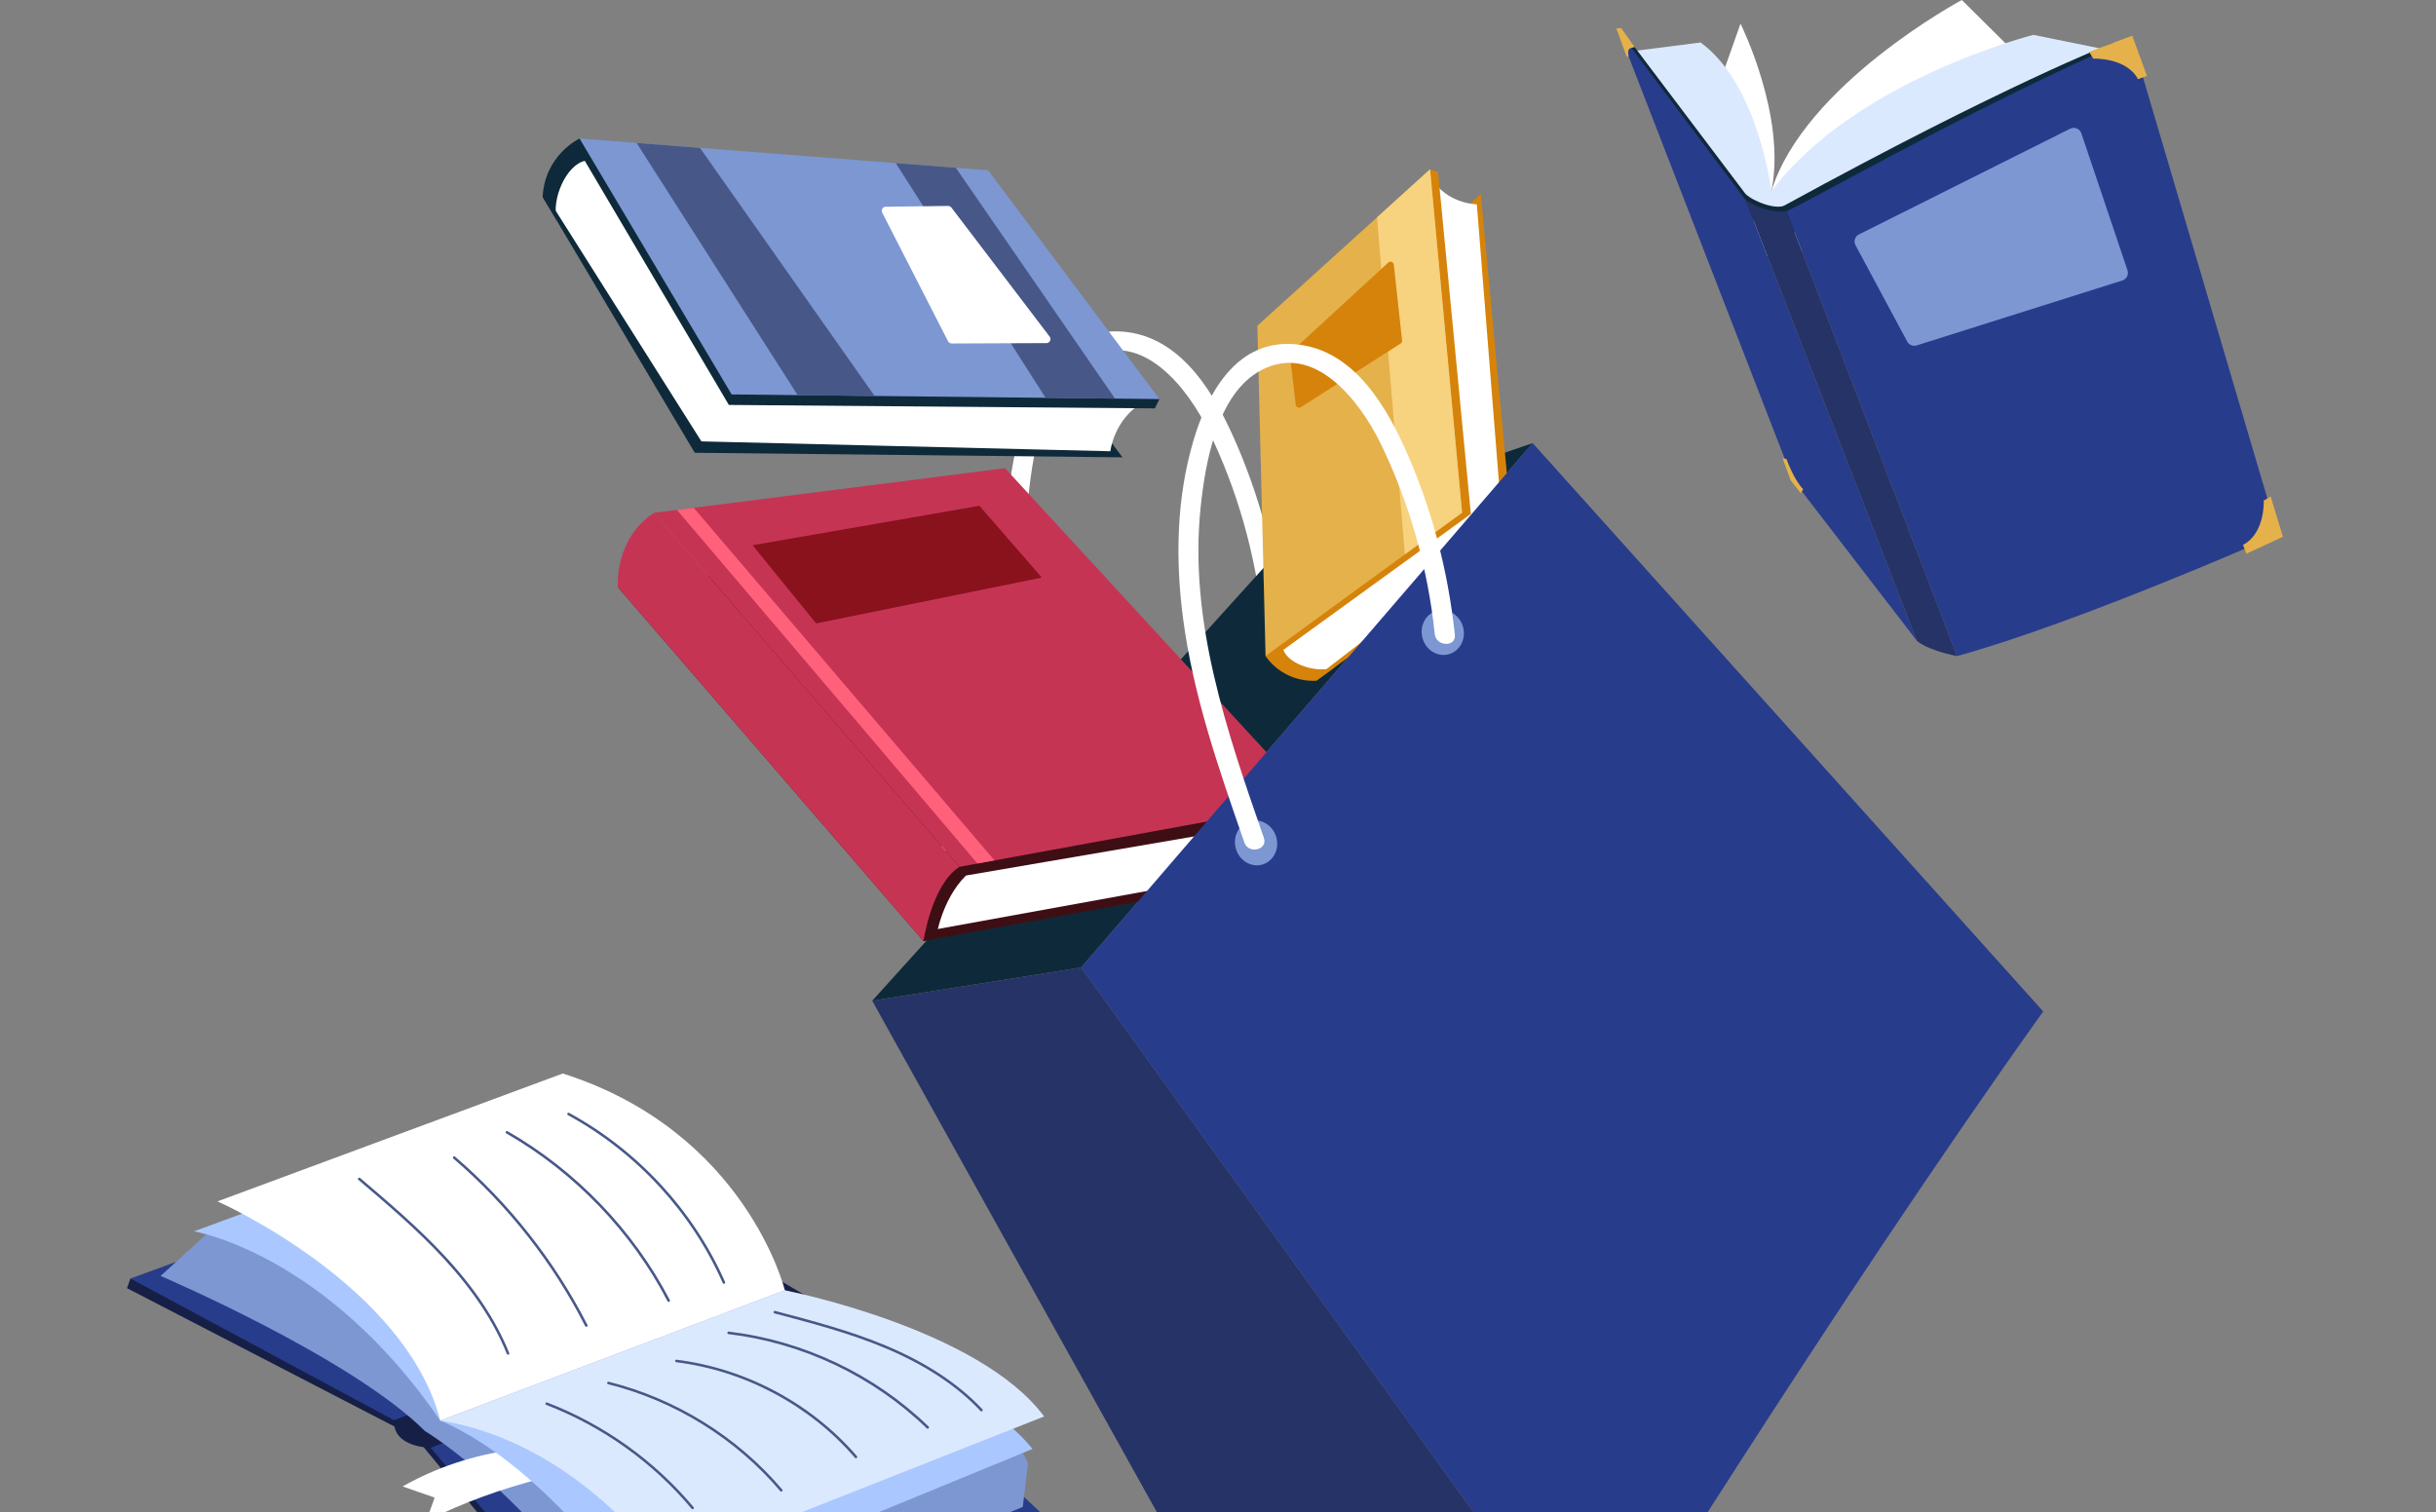 <svg width="211" height="131" viewBox="0 0 211 131" fill="none" xmlns="http://www.w3.org/2000/svg">
<rect x="0" y="0" width="211" height="131" fill="#808080" stroke="none"/>
<g clip-path="url(#clip0_69_2492)">
<path d="M111.841 53.277C112.101 54.323 111.517 55.363 110.541 55.602C109.565 55.837 108.563 55.182 108.303 54.136C108.043 53.09 108.628 52.05 109.604 51.812C110.579 51.576 111.581 52.231 111.841 53.277Z" fill="#7D97D3"/>
<path d="M95.67 71.503C95.93 72.549 95.346 73.588 94.37 73.827C93.394 74.062 92.392 73.407 92.132 72.361C91.872 71.315 92.457 70.275 93.433 70.037C94.409 69.802 95.41 70.457 95.67 71.503Z" fill="#7D97D3"/>
<path d="M106.724 37.608C104.855 33.5 101.882 28.814 96.771 28.706C92.036 28.604 89.644 33.135 88.485 37.036C86.996 42.05 86.899 47.354 87.577 52.508C88.453 59.179 90.684 65.573 92.887 71.903C93.246 72.94 94.938 72.543 94.572 71.496C91.378 62.314 88.068 52.753 89.092 42.893C89.49 39.058 90.501 33.027 94.328 30.988C98.983 28.512 102.916 33.723 104.659 37.278C107.199 42.464 108.772 48.12 109.379 53.846C109.494 54.931 111.231 54.994 111.116 53.897C110.518 48.263 109.077 42.782 106.727 37.612L106.724 37.608Z" fill="white"/>
<path d="M75.547 86.701L93.644 83.82L132.757 38.388L113.145 45.103L75.547 86.701Z" fill="#0E2A3A"/>
<path d="M53.52 50.864L83.933 46.998L110.563 75.938L79.987 81.528L53.52 50.864Z" fill="#3D0F15"/>
<path d="M112.031 68.997C109.645 70.756 109.08 75.423 109.08 75.423L79.772 80.746L81.621 73.144L112.027 68.997H112.031Z" fill="white"/>
<path d="M113.687 69.5L112.785 70.861L83.67 75.849C81.499 78.005 81.063 81.331 81.063 81.331L79.987 81.528L79.74 74.66L83.756 72.921L113.687 69.5Z" fill="#3D0F15"/>
<path d="M56.644 44.429L87.053 40.562L113.687 69.5L83.111 75.093L56.644 44.429Z" fill="#C63454"/>
<path d="M65.187 47.236L84.832 43.818L90.241 50.037L70.693 54.009L65.187 47.236Z" fill="#89121D"/>
<path d="M60.086 43.99L58.635 44.174L84.665 74.806L86.138 74.536L60.086 43.99Z" fill="#FF617B"/>
<path d="M56.644 44.429C53.17 46.724 53.52 50.867 53.52 50.867L79.987 81.531C79.987 81.531 80.697 76.616 83.111 75.093L56.644 44.429Z" fill="#C63454"/>
<path d="M113.305 30.362L128.263 16.811L131.036 46.553L114.015 58.969L113.305 30.362Z" fill="#D6830B"/>
<path d="M124.256 15.838C125.681 17.695 127.919 17.698 127.919 17.698L130.182 46.171L114.021 58.642C110.467 58.721 110.031 56.279 110.031 56.279L124.256 15.835V15.838Z" fill="white"/>
<path d="M111.164 56.298L127.402 44.527L124.561 14.916L123.871 14.671L109.62 56.832C109.62 56.832 111.01 59.115 114.015 58.972L115.607 57.812C114.095 58.368 111.594 57.551 111.164 56.301V56.298Z" fill="#D6830B"/>
<path d="M108.91 28.219L123.867 14.668L126.641 44.413L109.62 56.829L108.91 28.219Z" fill="#E5B14A"/>
<path d="M119.273 18.833L121.684 48.028L126.641 44.413L123.867 14.668L119.273 18.833Z" fill="#F7D27F"/>
<path d="M120.728 22.925C120.702 22.693 120.419 22.588 120.246 22.747L111.815 30.505C111.748 30.566 111.716 30.658 111.726 30.747L112.233 35.068C112.258 35.278 112.496 35.389 112.676 35.275L121.312 29.767C121.405 29.71 121.453 29.605 121.444 29.497L120.728 22.922V22.925Z" fill="#D6830B"/>
<path d="M93.644 83.821L116.048 114.914L138.452 146.007C138.452 146.007 158.762 113.133 176.978 87.623L132.757 38.388L93.644 83.821Z" fill="#283C8C"/>
<path d="M75.547 86.701L109.366 147.46L120.368 142.865L138.453 146.007L93.644 83.821L75.547 86.701Z" fill="#263366"/>
<path d="M126.738 54.368C126.998 55.414 126.413 56.454 125.437 56.692C124.461 56.931 123.46 56.273 123.2 55.226C122.94 54.18 123.524 53.141 124.5 52.902C125.476 52.667 126.478 53.322 126.738 54.368Z" fill="#7D97D3"/>
<path d="M110.567 72.593C110.827 73.639 110.243 74.679 109.267 74.918C108.291 75.153 107.289 74.498 107.029 73.452C106.769 72.406 107.353 71.366 108.329 71.127C109.305 70.892 110.307 71.547 110.567 72.593Z" fill="#7D97D3"/>
<path d="M121.623 38.699C119.755 34.591 116.782 29.904 111.671 29.796C106.936 29.694 104.544 34.225 103.385 38.127C101.895 43.141 101.799 48.444 102.476 53.599C103.353 60.269 105.584 66.663 107.786 72.994C108.146 74.031 109.838 73.633 109.472 72.587C106.278 63.404 102.968 53.843 103.992 43.983C104.39 40.149 105.401 34.117 109.228 32.079C113.883 29.602 117.816 34.813 119.559 38.368C122.099 43.554 123.672 49.211 124.278 54.937C124.394 56.021 126.131 56.085 126.015 54.988C125.418 49.354 123.977 43.872 121.627 38.702L121.623 38.699Z" fill="white"/>
<path d="M82.395 19.806L97.227 39.621L60.176 39.224L47 17.052L82.395 19.806Z" fill="#0E2A3A"/>
<path d="M98.935 34.893C96.463 36.381 96.177 39.093 96.177 39.093L60.754 38.238L47.404 17.103C47.755 12.792 50.824 12.569 50.824 12.569L98.935 34.893Z" fill="white"/>
<path d="M50.657 13.94L63.132 35.081L100.033 35.38L100.425 34.575L50.198 12C50.198 12 47.206 13.393 47 17.049L48.233 19.122C47.738 17.224 49.061 14.296 50.657 13.936V13.94Z" fill="#0E2A3A"/>
<path d="M85.593 14.754L100.425 34.572L63.373 34.171L50.198 12L85.593 14.754Z" fill="#7D97D3"/>
<path d="M82.793 14.537L96.579 34.531L90.566 34.464L77.586 14.13L82.793 14.537Z" fill="#475888"/>
<path d="M60.631 12.814L75.756 34.305L69.091 34.235L55.142 12.385L60.631 12.814Z" fill="#475888"/>
<path d="M90.636 29.726C90.928 29.726 91.092 29.395 90.919 29.163L82.408 17.981C82.341 17.892 82.235 17.841 82.122 17.841L76.725 17.911C76.462 17.914 76.295 18.187 76.414 18.419L82.119 29.567C82.18 29.685 82.302 29.761 82.437 29.758L90.639 29.723L90.636 29.726Z" fill="white"/>
<path d="M153.429 16.572C156.264 7.323 169.928 0 169.928 0L174.621 4.655L153.432 16.572H153.429Z" fill="white"/>
<path d="M153.429 16.572C154.774 10.086 150.758 2.051 150.758 2.051L149.021 6.963L153.429 16.572Z" fill="white"/>
<path d="M141.181 4.461L147.304 3.682C152.338 7.348 153.429 16.572 153.429 16.572C160.64 6.931 176.127 3.021 176.127 3.021L182.888 4.394L170.072 19.748L151.596 22.39L141.181 4.458V4.461Z" fill="#DBE9FF"/>
<path d="M141.58 4.07L151.185 16.791C151.975 17.545 153.908 18.162 154.569 17.799C173.62 7.358 183.026 3.714 183.026 3.714L183.707 4.862C183.707 4.862 159.857 21.844 153.75 19.965C147.644 18.082 142.356 6.925 142.356 6.925L140.966 3.975L141.576 4.076L141.58 4.07Z" fill="#0E2A3A"/>
<path d="M140.215 2.693L151.192 17.313L166.033 55.512L155.294 41.56L140.215 2.693Z" fill="#283C8C"/>
<path d="M154.405 39.7L155.099 41.611L155.982 42.724L156.184 42.381C155.333 41.487 154.746 39.77 154.746 39.77L154.405 39.7Z" fill="#E5B14A"/>
<path d="M140 2.471L140.424 2.432L141.583 4.07L141.246 4.172C141.246 4.172 140.921 4.194 141.063 4.874L140.905 4.922L140.003 2.467L140 2.471Z" fill="#E5B14A"/>
<path d="M184.615 3.3C170.079 9.675 155.102 18.356 154.742 18.282L169.51 56.838C180.121 53.919 197.313 46.295 197.313 46.295L184.615 3.3Z" fill="#283C8C"/>
<path d="M184.282 23.43L180.281 11.548C180.147 11.151 179.687 10.963 179.309 11.151L161.019 20.308C160.672 20.483 160.537 20.903 160.72 21.243L165.199 29.592C165.356 29.885 165.703 30.025 166.024 29.923L183.832 24.298C184.201 24.181 184.4 23.79 184.278 23.427L184.282 23.43Z" fill="#7D97D3"/>
<path d="M196.68 43.01L197.74 46.505L194.577 47.97L194.285 47.207C196.215 46.193 196.08 43.366 196.08 43.366L196.68 43.01Z" fill="#E5B14A"/>
<path d="M180.952 4.49L184.692 3.091L185.961 6.572L185.19 6.862C184.166 4.951 181.312 5.081 181.312 5.081L180.952 4.486V4.49Z" fill="#E5B14A"/>
<path d="M154.742 18.282C154.742 18.282 153.169 18.623 151.192 17.313L166.033 55.512C166.033 55.512 166.791 56.285 169.51 56.838L154.742 18.282Z" fill="#263366"/>
<path d="M11.299 110.761L11 111.597L34.17 123.585L36.167 124.729L54.54 147.037L89.835 131.886L90.14 131.037L11.299 110.761Z" fill="#161F46"/>
<path d="M37.297 125.419L54.855 146.153L90.14 131.037L70.509 112.669L37.297 125.419Z" fill="#283C8C"/>
<path d="M34.134 123.041L11.299 110.761L46 98.097L67.468 110.882L34.134 123.041Z" fill="#283C8C"/>
<path d="M67.468 110.882L34.134 123.041C34.006 125.426 37.297 125.419 37.297 125.419L70.509 112.666L67.468 110.882Z" fill="#161F46"/>
<path d="M36.809 123.979C30.446 117.607 13.912 110.539 13.912 110.539L18.461 106.392L44.838 96.542C61.047 101.566 67.985 111.782 67.985 111.782C86.638 119.483 89.043 126.786 89.043 126.786L88.59 130.548L55.259 144.252C46.835 129.924 36.812 123.979 36.812 123.979H36.809Z" fill="#7D97D3"/>
<path d="M38.138 123.066C28.173 108.529 16.798 106.675 16.798 106.675L38.019 98.882L47.255 115.667L38.141 123.069L38.138 123.066Z" fill="#AAC8FF"/>
<path d="M38.138 123.066C35.081 111.248 18.84 104.078 18.84 104.078L48.748 93C64.621 98.052 67.982 111.782 67.982 111.782L38.138 123.066Z" fill="white"/>
<path d="M44.225 125.632C40.944 126.077 37.749 127.149 34.873 128.774C35.791 129.085 36.725 129.429 37.647 129.74C37.39 130.414 37.178 131.101 36.921 131.775C40.115 130.166 43.506 128.948 46.976 128.074L44.222 125.629L44.225 125.632Z" fill="white"/>
<path d="M38.138 123.066C47.612 127.126 55.715 139.39 55.715 139.39L89.434 125.527C83.675 118.354 67.85 115.012 67.85 115.012L38.138 123.066Z" fill="#AAC8FF"/>
<path d="M67.982 111.782L38.138 123.066C50.154 124.999 57.465 135.734 57.465 135.734L90.439 122.713C84.776 115.06 67.982 111.782 67.982 111.782Z" fill="#DBE9FF"/>
<path d="M85.013 122.274C84.981 122.274 84.952 122.262 84.93 122.239C82.888 120.061 80.105 118.227 76.657 116.783C73.568 115.489 70.274 114.624 67.086 113.785C67.025 113.769 66.99 113.709 67.006 113.648C67.022 113.588 67.083 113.553 67.144 113.569C70.338 114.408 73.642 115.279 76.743 116.577C80.22 118.033 83.029 119.887 85.094 122.087C85.135 122.131 85.132 122.201 85.087 122.243C85.065 122.262 85.039 122.271 85.013 122.271V122.274Z" fill="#475888"/>
<path d="M80.355 123.775C80.326 123.775 80.297 123.766 80.275 123.743C75.639 119.251 69.539 116.351 63.099 115.578C63.038 115.572 62.993 115.515 63.003 115.454C63.009 115.394 63.067 115.349 63.128 115.359C69.616 116.135 75.764 119.057 80.435 123.584C80.48 123.629 80.48 123.699 80.435 123.74C80.413 123.762 80.387 123.772 80.358 123.775H80.355Z" fill="#475888"/>
<path d="M74.143 126.332C74.111 126.332 74.079 126.319 74.056 126.294C70.168 121.772 64.524 118.755 58.575 118.014C58.514 118.008 58.469 117.95 58.479 117.89C58.486 117.829 58.543 117.785 58.604 117.795C64.608 118.542 70.303 121.585 74.226 126.15C74.268 126.198 74.262 126.268 74.213 126.306C74.194 126.322 74.168 126.332 74.143 126.332Z" fill="#475888"/>
<path d="M67.677 129.222C67.645 129.222 67.613 129.209 67.587 129.184C63.754 124.656 58.457 121.365 52.671 119.918C52.61 119.902 52.575 119.842 52.591 119.785C52.607 119.724 52.665 119.689 52.726 119.705C58.556 121.161 63.895 124.478 67.757 129.041C67.796 129.088 67.789 129.158 67.744 129.196C67.725 129.212 67.7 129.222 67.674 129.222H67.677Z" fill="#475888"/>
<path d="M59.998 130.751C59.965 130.751 59.93 130.738 59.908 130.71C56.559 126.707 52.203 123.594 47.313 121.708C47.255 121.686 47.227 121.623 47.249 121.565C47.271 121.508 47.336 121.479 47.393 121.502C52.318 123.4 56.707 126.535 60.078 130.567C60.116 130.614 60.11 130.684 60.062 130.722C60.042 130.738 60.017 130.748 59.994 130.748L59.998 130.751Z" fill="#475888"/>
<path d="M62.707 111.219C62.662 111.219 62.62 111.194 62.601 111.152C59.885 105.009 55.121 99.843 49.191 96.606C49.137 96.577 49.117 96.507 49.146 96.456C49.175 96.402 49.246 96.383 49.297 96.412C55.272 99.671 60.068 104.876 62.807 111.063C62.832 111.12 62.807 111.184 62.749 111.209C62.736 111.216 62.72 111.219 62.707 111.219Z" fill="#475888"/>
<path d="M57.92 112.787C57.879 112.787 57.84 112.764 57.818 112.726C54.707 106.73 49.747 101.566 43.852 98.192C43.798 98.16 43.782 98.094 43.811 98.04C43.843 97.986 43.91 97.97 43.965 97.998C49.894 101.394 54.887 106.59 58.017 112.624C58.046 112.679 58.023 112.745 57.969 112.774C57.953 112.78 57.937 112.787 57.92 112.787Z" fill="#475888"/>
<path d="M50.787 114.945C50.745 114.945 50.703 114.923 50.684 114.885C47.898 109.403 43.952 104.386 39.268 100.37C39.22 100.329 39.217 100.259 39.255 100.214C39.297 100.167 39.367 100.163 39.412 100.202C44.119 104.237 48.084 109.279 50.883 114.783C50.912 114.837 50.89 114.904 50.835 114.933C50.819 114.939 50.803 114.945 50.787 114.945Z" fill="#475888"/>
<path d="M44.006 117.365C43.962 117.365 43.917 117.34 43.901 117.295C42.774 114.5 40.979 111.791 38.417 109.016C36.147 106.558 33.556 104.351 31.046 102.218C30.998 102.176 30.995 102.106 31.033 102.062C31.075 102.014 31.145 102.011 31.19 102.049C33.704 104.189 36.301 106.399 38.581 108.866C41.162 111.661 42.969 114.392 44.106 117.213C44.128 117.27 44.1 117.333 44.045 117.356C44.032 117.362 44.019 117.362 44.006 117.362V117.365Z" fill="#475888"/>
</g>
<defs>
<clipPath id="clip0_69_2492">
<rect width="221" height="131" fill="white" transform="translate(-10)"/>
</clipPath>
</defs>
</svg>
